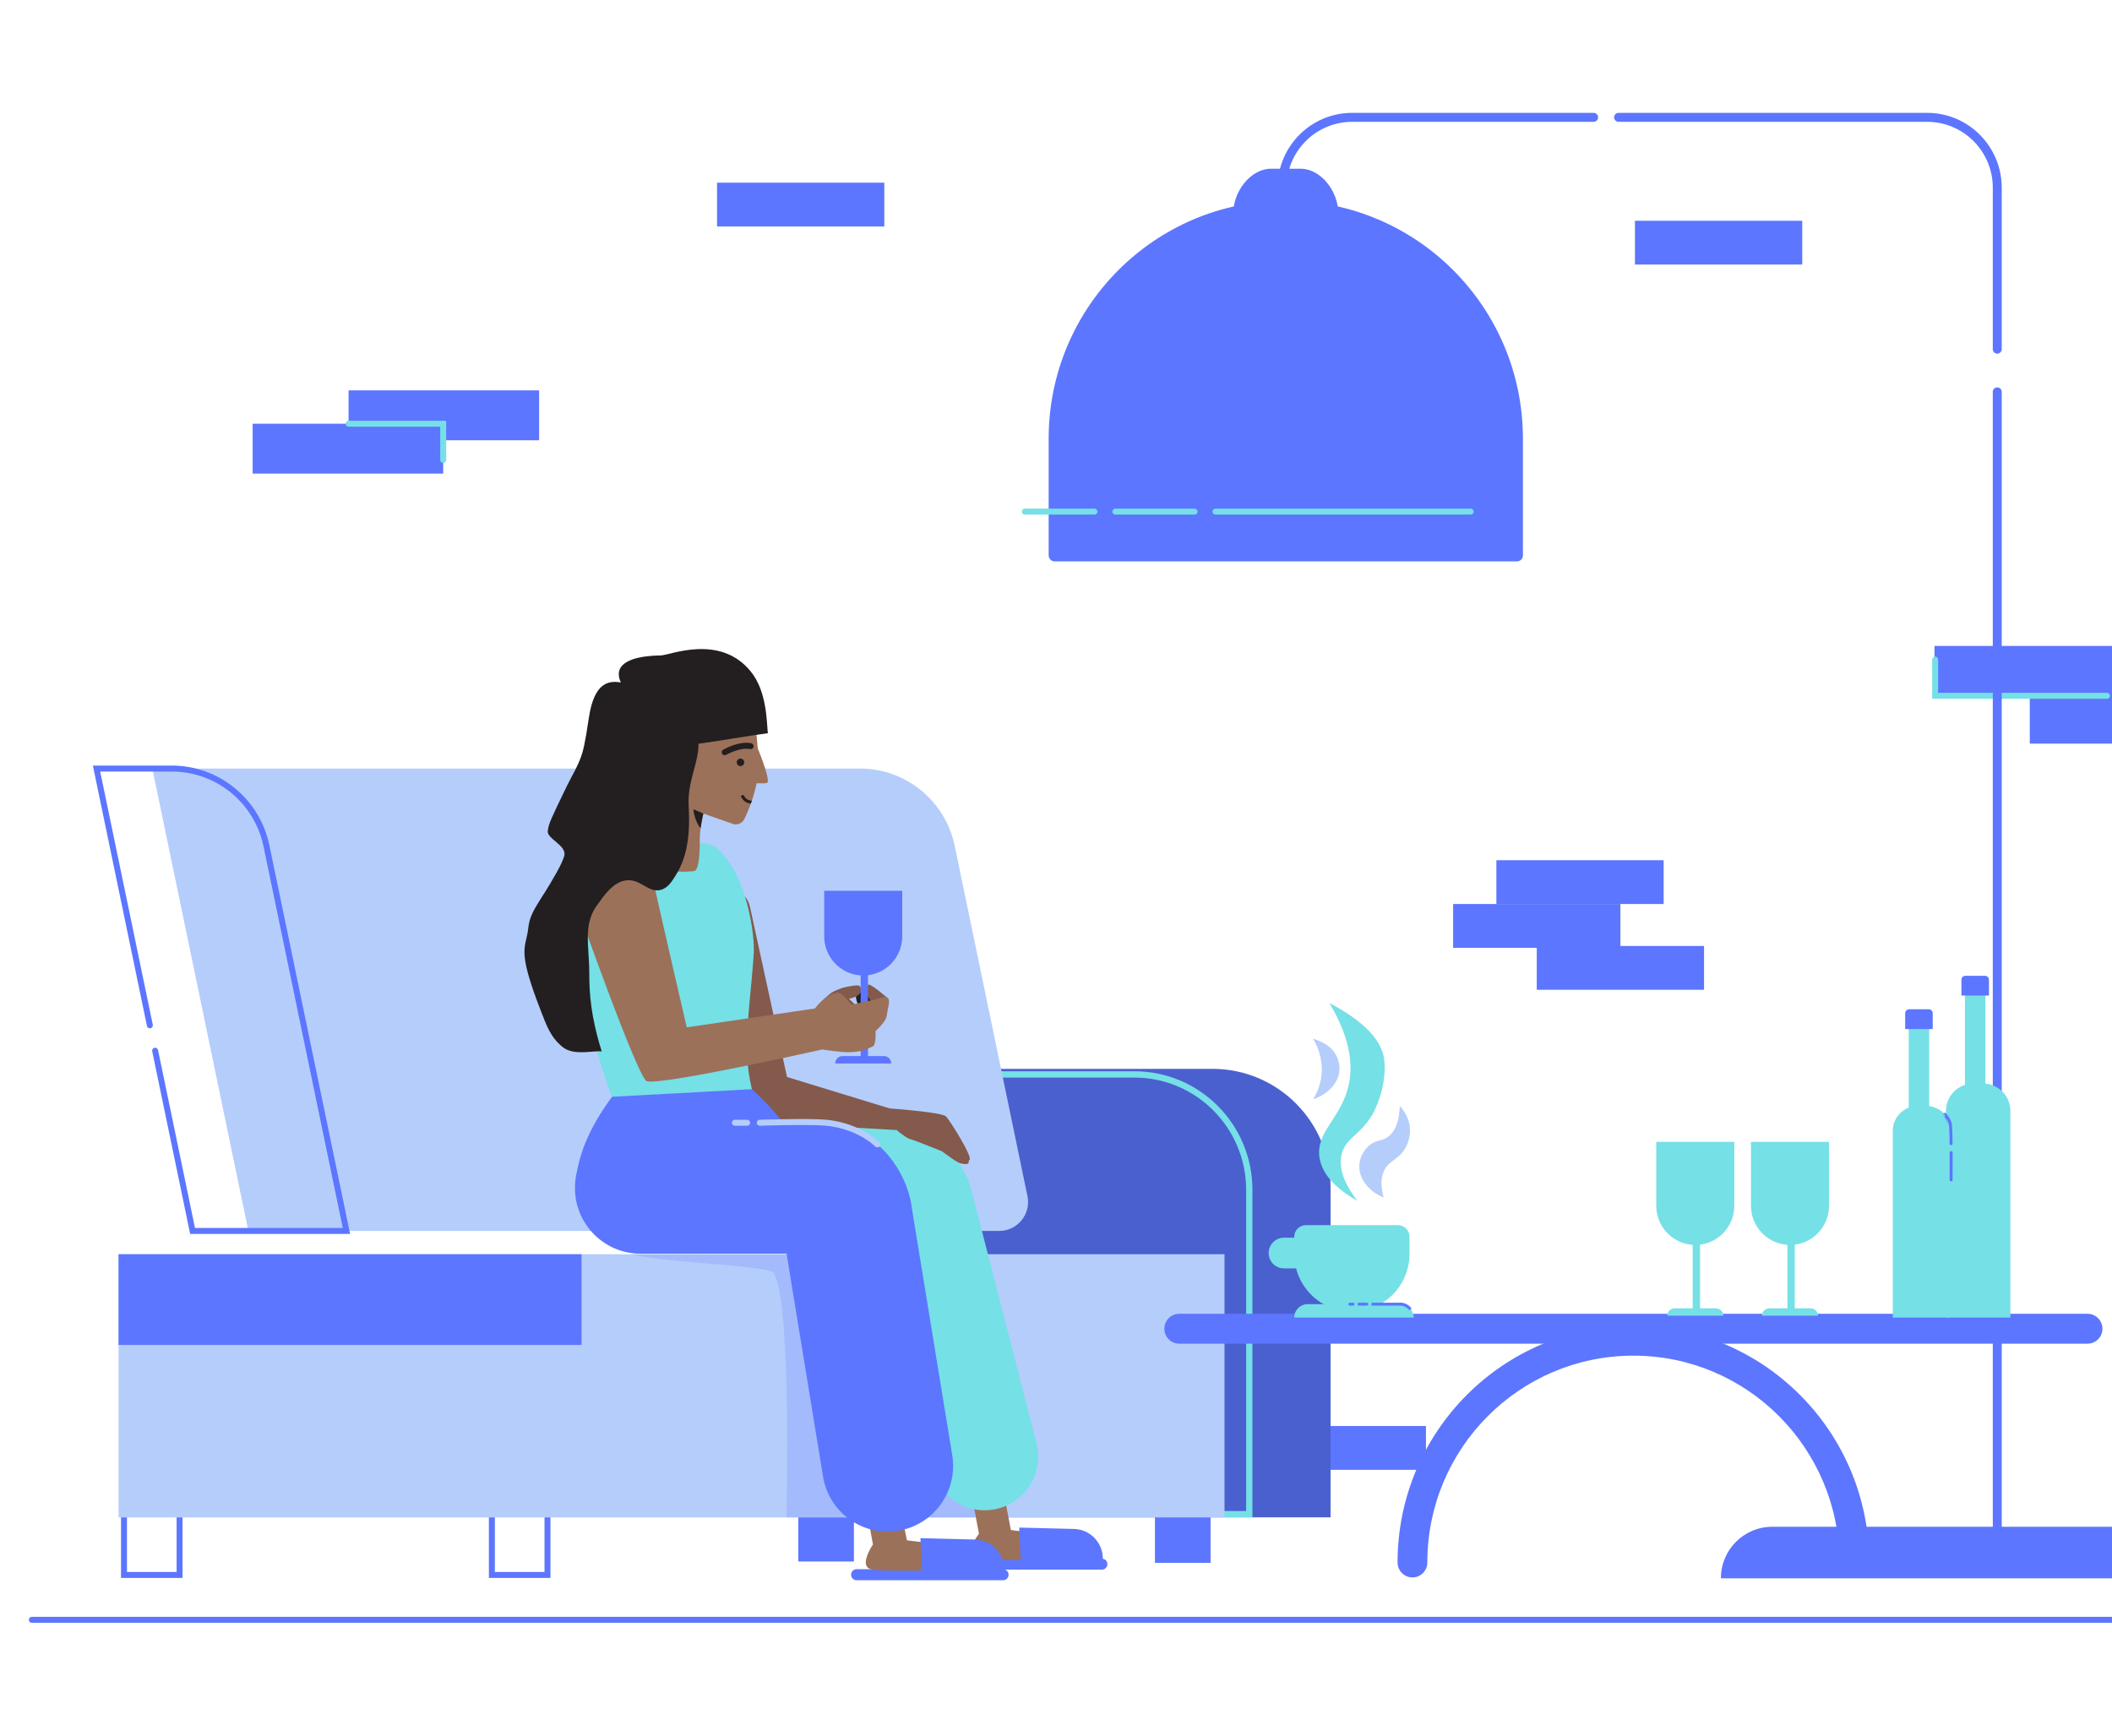 <svg width="163" height="134" viewBox="0 0 163 134" fill="none" xmlns="http://www.w3.org/2000/svg">
<path d="M164.008 49.854H149.301V53.705H164.008V49.854Z" fill="#5C76FF"/>
<path d="M171.361 53.543H156.654V57.394H171.361V53.543Z" fill="#5C76FF"/>
<path fill-rule="evenodd" clip-rule="evenodd" d="M149.351 50.675C149.478 50.675 149.581 50.778 149.581 50.905V53.474H162.618C162.745 53.474 162.847 53.578 162.847 53.705C162.847 53.832 162.745 53.935 162.618 53.935H149.121V50.905C149.121 50.778 149.224 50.675 149.351 50.675Z" fill="#75E0E6"/>
<path d="M97.141 113.442H110.052V110.061H97.141V113.442Z" fill="#5C76FF"/>
<path d="M55.338 17.48H68.249V14.099H55.338V17.48Z" fill="#5C76FF"/>
<path fill-rule="evenodd" clip-rule="evenodd" d="M154.145 29.9C154.335 29.9 154.489 30.054 154.489 30.245V119.673C154.489 119.864 154.335 120.019 154.145 120.019C153.954 120.019 153.8 119.864 153.8 119.673V30.245C153.8 30.054 153.954 29.9 154.145 29.9Z" fill="#5C76FF"/>
<path fill-rule="evenodd" clip-rule="evenodd" d="M124.573 9.056C124.573 8.865 124.727 8.71 124.917 8.71H148.732C151.911 8.71 154.489 11.297 154.489 14.488V26.949C154.489 27.14 154.335 27.295 154.144 27.295C153.954 27.295 153.8 27.14 153.8 26.949V14.488C153.8 11.679 151.531 9.402 148.732 9.402H124.917C124.727 9.402 124.573 9.247 124.573 9.056Z" fill="#5C76FF"/>
<path fill-rule="evenodd" clip-rule="evenodd" d="M104.358 9.402C101.559 9.402 99.29 11.679 99.29 14.488C99.29 14.679 99.136 14.834 98.946 14.834C98.755 14.834 98.601 14.679 98.601 14.488C98.601 11.297 101.179 8.71 104.358 8.71H122.992C123.183 8.71 123.337 8.865 123.337 9.056C123.337 9.247 123.183 9.402 122.992 9.402H104.358Z" fill="#5C76FF"/>
<path d="M175.473 121.814H132.815C132.815 119.618 134.588 117.838 136.776 117.838H171.512C173.7 117.838 175.473 119.618 175.473 121.814Z" fill="#5C76FF"/>
<path d="M117.077 43.326H81.392C81.139 43.326 80.933 43.12 80.933 42.865V33.862C80.933 23.716 89.127 15.492 99.234 15.492H99.235C109.342 15.492 117.536 23.716 117.536 33.862V42.865C117.536 43.12 117.33 43.326 117.077 43.326Z" fill="#5C76FF"/>
<path d="M102.691 117.109H75.699V82.498H93.583C98.613 82.498 102.691 86.591 102.691 91.64V117.109Z" fill="#5C76FF"/>
<path d="M102.691 117.109H75.699V82.497H93.583C98.613 82.497 102.691 86.591 102.691 91.639V117.109Z" fill="black" fill-opacity="0.19"/>
<path d="M87.552 83.169C92.306 83.169 96.175 87.055 96.175 91.831V116.623H70.152V83.169H87.552ZM87.552 82.682H69.668V117.109H96.659V91.831C96.659 86.778 92.582 82.682 87.552 82.682Z" fill="#75E0E6"/>
<path fill-rule="evenodd" clip-rule="evenodd" d="M9.339 116.239H14.09V121.786H9.339V116.239ZM9.799 116.7V121.325H13.631V116.7H9.799Z" fill="#5C76FF"/>
<path fill-rule="evenodd" clip-rule="evenodd" d="M37.732 116.239H42.483V121.786H37.732V116.239ZM38.192 116.7V121.325H42.024V116.7H38.192Z" fill="#5C76FF"/>
<path d="M65.904 116.211H61.613V120.518H65.904V116.211Z" fill="#5C76FF"/>
<path d="M93.429 116.314H89.137V120.622H93.429V116.314Z" fill="#5C76FF"/>
<path d="M94.504 96.802H9.15V117.117H94.504V96.802Z" fill="#B5CDFB"/>
<path d="M60.612 59.317H11.756L19.169 95.004H68.025L60.612 59.317Z" fill="#B5CDFB"/>
<path d="M77.121 95.004H67.981L60.568 59.317H66.372C69.909 59.317 72.96 61.808 73.682 65.282L79.297 92.317C79.585 93.703 78.531 95.004 77.121 95.004Z" fill="#B5CDFB"/>
<path opacity="0.2" d="M60.694 117.117C60.694 117.117 61.123 100.299 59.692 98.229C59.302 97.664 50.861 97.429 48.737 96.802H74.217L75.273 117.117H60.694Z" fill="#5C76FF"/>
<path fill-rule="evenodd" clip-rule="evenodd" d="M7.167 59.087H13.254C16.9 59.087 20.045 61.654 20.789 65.235L27.02 95.235H14.676L11.748 81.141C11.722 81.016 11.802 80.894 11.926 80.868C12.05 80.842 12.172 80.922 12.198 81.047L15.049 94.774H26.455L20.339 65.329C19.64 61.961 16.682 59.548 13.254 59.548H7.732L11.792 79.091C11.818 79.215 11.738 79.337 11.614 79.363C11.489 79.389 11.368 79.309 11.342 79.185L7.167 59.087Z" fill="#5C76FF"/>
<path d="M44.883 96.802H9.149V103.805H44.883V96.802Z" fill="#5C76FF"/>
<path d="M41.609 30.13H26.902V33.981H41.609V30.13Z" fill="#5C76FF"/>
<path d="M34.205 32.703H19.498V36.554H34.205V32.703Z" fill="#5C76FF"/>
<path d="M115.487 69.773H128.398V66.393H115.487V69.773Z" fill="#5C76FF"/>
<path d="M126.182 20.419H139.093V17.039H126.182V20.419Z" fill="#5C76FF"/>
<path fill-rule="evenodd" clip-rule="evenodd" d="M126.063 104.631C117.279 104.631 110.158 111.778 110.158 120.595C110.158 121.231 109.644 121.748 109.01 121.748C108.376 121.748 107.862 121.231 107.862 120.595C107.862 110.505 116.011 102.325 126.063 102.325C136.115 102.325 144.264 110.505 144.264 120.595C144.264 121.231 143.75 121.748 143.116 121.748C142.482 121.748 141.968 121.231 141.968 120.595C141.968 111.778 134.847 104.631 126.063 104.631Z" fill="#5C76FF"/>
<path fill-rule="evenodd" clip-rule="evenodd" d="M89.863 102.553C89.863 101.916 90.377 101.4 91.012 101.4H161.114C161.748 101.4 162.262 101.916 162.262 102.553C162.262 103.189 161.748 103.706 161.114 103.706H91.012C90.377 103.706 89.863 103.189 89.863 102.553Z" fill="#5C76FF"/>
<path d="M104.335 101.233C101.879 101.233 99.888 99.235 99.888 96.769V95.461C99.888 94.962 100.29 94.558 100.787 94.558H107.884C108.381 94.558 108.783 94.962 108.783 95.461V96.769C108.783 99.235 106.792 101.233 104.335 101.233Z" fill="#75E0E6"/>
<path d="M99.86 97.896H99.092C98.441 97.896 97.913 97.366 97.913 96.712C97.913 96.058 98.441 95.528 99.092 95.528H99.86C100.512 95.528 101.04 96.058 101.04 96.712C101.04 97.366 100.512 97.896 99.86 97.896Z" fill="#75E0E6"/>
<path d="M104.76 92.683C103.487 91.959 102.021 90.836 101.826 89.273C101.585 87.34 103.481 86.301 104.065 83.847C104.404 82.426 104.349 80.335 102.598 77.414C105.978 79.186 106.751 80.788 106.845 81.91C107.005 83.802 106.211 85.526 105.919 86.018C104.939 87.667 103.866 87.812 103.551 89.066C103.35 89.865 103.479 91.025 104.76 92.683Z" fill="#75E0E6"/>
<path d="M109.103 101.689H99.888C99.888 101.119 100.349 100.656 100.917 100.656H108.073C108.641 100.656 109.103 101.119 109.103 101.689Z" fill="#75E0E6"/>
<path d="M150.579 101.689H146.083V87.278C146.083 86.223 146.936 85.367 147.987 85.367H148.675C149.727 85.367 150.579 86.223 150.579 87.278V101.689Z" fill="#75E0E6"/>
<path d="M147.312 87.404H148.891V78.37H147.312V87.404Z" fill="#75E0E6"/>
<path d="M147.038 79.421H149.164V78.202C149.164 78.033 149.028 77.897 148.86 77.897H147.342C147.174 77.897 147.038 78.033 147.038 78.202V79.421Z" fill="#5C76FF"/>
<path d="M155.157 101.689H150.184V85.746C150.184 84.579 151.126 83.632 152.289 83.632H153.051C154.214 83.632 155.157 84.579 155.157 85.746V101.689Z" fill="#75E0E6"/>
<path d="M151.651 84.821H153.23V75.786H151.651V84.821Z" fill="#75E0E6"/>
<path d="M151.378 76.838H153.504V75.618C153.504 75.45 153.368 75.313 153.2 75.313H151.682C151.514 75.313 151.378 75.45 151.378 75.618V76.838Z" fill="#5C76FF"/>
<path d="M138.149 96.085H138.148C136.485 96.085 135.137 94.732 135.137 93.062V88.128H141.16V93.062C141.16 94.732 139.812 96.085 138.149 96.085Z" fill="#75E0E6"/>
<path d="M138.516 95.233H137.95V101.489H138.516V95.233Z" fill="#75E0E6"/>
<path d="M135.987 101.548C135.987 101.234 136.241 100.979 136.553 100.979H139.745C140.058 100.979 140.311 101.234 140.311 101.548H135.987Z" fill="#75E0E6"/>
<path d="M130.839 96.085C129.176 96.085 127.827 94.732 127.827 93.062V88.128H133.85V93.062C133.85 94.732 132.502 96.085 130.839 96.085Z" fill="#75E0E6"/>
<path d="M131.206 95.233H130.639V101.489H131.206V95.233Z" fill="#75E0E6"/>
<path d="M128.676 101.548C128.676 101.234 128.93 100.979 129.243 100.979H132.434C132.747 100.979 133.001 101.234 133.001 101.548H128.676Z" fill="#75E0E6"/>
<path d="M118.604 76.392H131.515V73.011H118.604V76.392Z" fill="#5C76FF"/>
<path d="M112.149 73.154H125.06V69.773H112.149V73.154Z" fill="#5C76FF"/>
<path fill-rule="evenodd" clip-rule="evenodd" d="M2.225 125.02C2.225 124.893 2.328 124.79 2.455 124.79H175.545C175.672 124.79 175.775 124.893 175.775 125.02C175.775 125.148 175.672 125.251 175.545 125.251H2.455C2.328 125.251 2.225 125.148 2.225 125.02Z" fill="#5C76FF"/>
<path d="M103.281 16.417H95.188C95.188 14.796 96.498 13.021 98.113 13.021H100.356C101.971 13.021 103.281 14.796 103.281 16.417Z" fill="#5C76FF"/>
<path fill-rule="evenodd" clip-rule="evenodd" d="M26.672 32.703C26.672 32.576 26.775 32.472 26.902 32.472H34.435V35.503C34.435 35.63 34.332 35.733 34.205 35.733C34.078 35.733 33.975 35.63 33.975 35.503V32.933H26.902C26.775 32.933 26.672 32.83 26.672 32.703Z" fill="#75E0E6"/>
<path fill-rule="evenodd" clip-rule="evenodd" d="M93.574 39.486C93.574 39.359 93.677 39.255 93.804 39.255H113.507C113.634 39.255 113.737 39.359 113.737 39.486C113.737 39.613 113.634 39.716 113.507 39.716H93.804C93.677 39.716 93.574 39.613 93.574 39.486Z" fill="#75E0E6"/>
<path fill-rule="evenodd" clip-rule="evenodd" d="M85.849 39.486C85.849 39.359 85.953 39.255 86.079 39.255H92.196C92.323 39.255 92.425 39.359 92.425 39.486C92.425 39.613 92.323 39.716 92.196 39.716H86.079C85.953 39.716 85.849 39.613 85.849 39.486Z" fill="#75E0E6"/>
<path fill-rule="evenodd" clip-rule="evenodd" d="M78.86 39.486C78.86 39.359 78.962 39.255 79.089 39.255H84.472C84.599 39.255 84.702 39.359 84.702 39.486C84.702 39.613 84.599 39.716 84.472 39.716H79.089C78.962 39.716 78.86 39.613 78.86 39.486Z" fill="#75E0E6"/>
<path d="M150.581 91.76C150.58 92.13 150.579 92.378 150.579 92.378L150.581 91.76Z" fill="#75E0E6"/>
<path d="M150.584 88.96C150.586 89.464 150.585 90.33 150.583 91.068L150.584 88.96Z" fill="#75E0E6"/>
<path fill-rule="evenodd" clip-rule="evenodd" d="M150.584 88.847C150.647 88.847 150.697 88.897 150.698 88.96C150.699 89.463 150.698 90.331 150.696 91.069C150.696 91.132 150.645 91.182 150.583 91.182C150.52 91.182 150.47 91.131 150.47 91.068C150.471 90.33 150.473 89.463 150.471 88.961C150.471 88.898 150.522 88.847 150.584 88.847Z" fill="#5C76FF"/>
<path d="M150.096 86C150.305 86.217 150.51 86.521 150.54 86.895C150.562 87.171 150.574 87.691 150.58 88.269" fill="#75E0E6"/>
<path fill-rule="evenodd" clip-rule="evenodd" d="M150.018 85.918C150.063 85.874 150.134 85.876 150.178 85.921C150.396 86.148 150.62 86.476 150.653 86.886C150.675 87.166 150.687 87.691 150.693 88.268C150.694 88.33 150.644 88.382 150.581 88.382C150.519 88.383 150.468 88.333 150.467 88.27C150.461 87.692 150.449 87.175 150.427 86.905L150.018 85.918ZM150.018 85.918C149.973 85.962 149.971 86.034 150.015 86.079L150.018 85.918ZM150.015 86.079C150.215 86.287 150.4 86.567 150.427 86.905L150.015 86.079Z" fill="#5C76FF"/>
<path d="M106.784 92.416C105.591 91.948 104.844 90.914 104.911 89.915C104.945 89.404 105.196 88.842 105.615 88.458C106.154 87.963 106.606 88.1 107.11 87.751C107.52 87.468 107.976 86.856 108.034 85.368C108.227 85.575 108.824 86.267 108.825 87.266C108.826 87.382 108.818 87.91 108.518 88.502C108.028 89.466 107.321 89.495 106.89 90.224C106.664 90.606 106.465 91.263 106.784 92.416Z" fill="#B5CDFB"/>
<path d="M101.347 84.835C102.568 84.45 103.383 83.469 103.384 82.468C103.384 81.956 103.172 81.378 102.78 80.966C102.275 80.436 101.336 80.16 101.336 80.16C101.513 80.454 101.74 80.9 101.881 81.48C102.031 82.093 102.019 82.58 102.013 82.716C101.976 83.681 101.602 84.424 101.347 84.835Z" fill="#B5CDFB"/>
<path fill-rule="evenodd" clip-rule="evenodd" d="M108.063 100.77L108.062 100.77L108.056 100.771H105.947C105.884 100.771 105.832 100.719 105.832 100.656C105.832 100.592 105.884 100.541 105.947 100.541H108.043C108.048 100.54 108.054 100.54 108.061 100.539C108.075 100.539 108.096 100.538 108.12 100.539C108.17 100.541 108.238 100.548 108.319 100.567C108.48 100.607 108.689 100.699 108.884 100.906C108.928 100.952 108.926 101.025 108.88 101.069C108.834 101.113 108.762 101.111 108.718 101.065C108.557 100.894 108.389 100.822 108.264 100.791C108.201 100.776 108.148 100.771 108.112 100.77C108.095 100.769 108.081 100.769 108.072 100.77C108.068 100.77 108.065 100.77 108.063 100.77Z" fill="#5C76FF"/>
<path fill-rule="evenodd" clip-rule="evenodd" d="M104.772 100.656C104.772 100.592 104.823 100.541 104.887 100.541H105.488C105.551 100.541 105.603 100.592 105.603 100.656C105.603 100.72 105.551 100.771 105.488 100.771H104.887C104.823 100.771 104.772 100.72 104.772 100.656Z" fill="#5C76FF"/>
<path fill-rule="evenodd" clip-rule="evenodd" d="M104.065 100.656C104.065 100.592 104.116 100.541 104.18 100.541H104.428C104.491 100.541 104.543 100.592 104.543 100.656C104.543 100.72 104.491 100.771 104.428 100.771H104.18C104.116 100.771 104.065 100.72 104.065 100.656Z" fill="#5C76FF"/>
<path d="M70.143 119.6L67.372 119.197L66.869 116.459L69.494 116.444L70.143 119.6Z" fill="#9C7159"/>
<path d="M78.175 118.919L75.712 119.209L75.038 115.637L77.522 115.5L78.175 118.919Z" fill="#9C7159"/>
<path d="M85.041 121.148H73.937C73.703 121.148 73.512 120.957 73.512 120.722C73.512 120.486 73.703 120.295 73.937 120.295H85.041C85.276 120.295 85.466 120.486 85.466 120.722C85.466 120.957 85.276 121.148 85.041 121.148Z" fill="#5C76FF"/>
<path d="M75.555 118.376C75.555 118.376 74.276 120.018 75.228 120.285C76.181 120.551 83.565 120.295 83.565 120.295L83.205 118.727L77.311 118.004L75.555 118.376Z" fill="#9C7159"/>
<path d="M85.114 120.295L78.79 120.721L78.662 117.9L82.831 118.004C84.092 118.004 85.114 119.03 85.114 120.295Z" fill="#5C76FF"/>
<path d="M68.208 77.635C68.208 77.635 66.268 76.331 66.147 76.538C65.716 77.272 66.99 78.674 66.99 78.674L68.208 77.635Z" fill="#231F20"/>
<path d="M70.032 88.187L58.328 86.872C57.906 86.83 57.558 86.519 57.468 86.103L54.141 70.822C53.915 69.785 54.57 68.76 55.604 68.534C56.636 68.306 57.658 68.964 57.884 70.001L60.74 83.125L69.769 85.888C70.826 85.947 69.813 87.758 70.032 88.187Z" fill="#835A4B"/>
<path d="M62.836 77.947C62.836 77.947 62.97 77.633 64.025 76.729C64.374 76.43 65.127 76.216 65.127 76.216C65.127 76.216 66.25 75.938 66.361 76.114C66.718 76.681 66.028 76.984 65.597 77.067C65.575 77.071 65.559 77.089 65.542 77.104L66.425 77.946L62.836 77.947Z" fill="#835A4B"/>
<path d="M62.836 77.948C62.836 77.948 63.688 76.685 64.652 76.613C65.109 76.579 66.361 78.421 66.361 78.421L62.836 77.948Z" fill="#9C7159"/>
<path d="M68.568 77.089C68.568 77.089 67.111 75.807 66.989 76.014C66.558 76.749 67.534 77.646 67.534 77.646L68.568 77.089Z" fill="#835A4B"/>
<path d="M58.42 85.392L47.522 85.552C47.09 84.314 46.486 82.538 45.811 80.385C43.582 73.272 45.572 68.372 45.815 67.523C46.055 66.678 49.6 64.702 50.975 65.08C51.597 65.225 54.491 64.742 55.296 65.433C57.693 67.489 58.263 72.243 58.174 73.598C58.01 76.118 57.696 78.152 57.651 80.643C57.614 82.639 58.04 84.286 58.42 85.392Z" fill="#75E0E6"/>
<path fill-rule="evenodd" clip-rule="evenodd" d="M54.292 90.527C54.421 88.239 56.373 86.489 58.653 86.619L69.402 87.229C72.072 87.381 74.33 89.262 74.973 91.864L79.996 111.376C80.568 113.595 79.239 115.858 77.028 116.432C74.818 117.005 72.562 115.671 71.991 113.452L67.35 95.425L58.186 94.905C55.906 94.775 54.163 92.816 54.292 90.527Z" fill="#75E0E6"/>
<path fill-rule="evenodd" clip-rule="evenodd" d="M44.374 91.689C44.374 88.888 46.636 86.617 49.427 86.617H63.331C65.962 86.617 67.747 88.186 68.617 89.246C69.486 90.307 70.206 91.748 70.392 93.36L73.492 112.318C73.944 115.082 72.078 117.691 69.324 118.144C66.57 118.598 63.971 116.725 63.52 113.961L60.707 96.761H49.427C46.636 96.761 44.374 94.49 44.374 91.689Z" fill="#5C76FF"/>
<path d="M68.671 85.552C68.671 85.552 72.676 85.833 73.006 86.164C73.336 86.495 75.161 89.429 74.809 89.539C74.672 89.582 75.01 90.003 74.105 89.782C73.825 89.714 72.698 88.855 72.698 88.855C72.698 88.855 70.64 88.023 70.301 87.932C70.126 87.885 69.963 87.795 69.816 87.686C69.352 87.341 69.08 87.254 69.035 86.675L69.007 86.318L68.671 85.552Z" fill="#835A4B"/>
<path d="M66.622 75.289C64.959 75.289 63.611 73.936 63.611 72.266V68.749H69.634V72.266C69.634 73.936 68.286 75.289 66.622 75.289Z" fill="#5C76FF"/>
<path d="M66.989 74.436H66.423V81.643H66.989V74.436Z" fill="#5C76FF"/>
<path d="M64.46 82.077C64.46 81.763 64.713 81.509 65.026 81.509H68.218C68.531 81.509 68.784 81.763 68.784 82.077H64.46Z" fill="#5C76FF"/>
<path d="M77.416 121.965H66.11C65.875 121.965 65.685 121.774 65.685 121.539C65.685 121.303 65.875 121.113 66.11 121.113H77.416C77.65 121.113 77.841 121.303 77.841 121.539C77.841 121.774 77.65 121.965 77.416 121.965Z" fill="#5C76FF"/>
<path d="M67.372 119.197C67.372 119.197 66.253 120.846 67.205 121.112C68.157 121.379 75.737 121.112 75.737 121.112L75.377 119.544L69.483 118.821L67.372 119.197Z" fill="#9C7159"/>
<path d="M77.488 121.113L71.165 121.539L71.036 118.718L75.205 118.821C76.466 118.821 77.488 119.847 77.488 121.113Z" fill="#5C76FF"/>
<path d="M47.237 84.651C45.449 87.079 44.426 89.425 44.413 91.844L61.888 88.876C61.888 88.876 60.747 86.502 58.032 84.064L47.237 84.651Z" fill="#5C76FF"/>
<path d="M58.329 60.745C58.249 61.095 58.144 61.451 58.028 61.793C58.004 61.871 57.976 61.947 57.949 62.021C57.792 62.463 57.617 62.875 57.451 63.212C57.303 63.508 56.978 63.673 56.652 63.619L54.292 62.794L54.283 62.792C54.283 62.792 54.155 63.327 54.074 63.901C54.035 64.179 54.006 64.465 54.008 64.703C54.02 66.16 53.905 67.193 53.553 67.231C53.075 67.282 52.543 67.31 52.038 67.236C50.886 67.068 49.883 66.355 50.041 64.099C50.044 64.041 50.044 63.978 50.04 63.911C49.93 62.274 47.661 59.839 47.661 59.839C47.433 59.63 47.227 59.399 47.047 59.148C46.66 58.605 46.395 57.967 46.29 57.262C45.941 54.894 47.57 52.687 49.932 52.336L53.305 51.834C53.424 51.817 53.54 51.804 53.655 51.797C55.88 51.647 57.88 53.238 58.213 55.49C58.236 55.634 58.248 55.774 58.255 55.919L58.275 55.91C58.275 55.91 58.309 56.109 58.35 56.439C58.468 57.376 58.653 59.362 58.329 60.745Z" fill="#9C7159"/>
<path d="M58.336 57.401C58.336 57.401 59.468 60.06 59.228 60.397C59.158 60.496 58.802 60.438 58.266 60.461C57.89 60.477 57.39 59.592 57.54 59.246L58.336 57.401Z" fill="#9C7159"/>
<path fill-rule="evenodd" clip-rule="evenodd" d="M55.929 58.061L55.814 57.861C55.704 57.925 55.666 58.066 55.73 58.176C55.793 58.286 55.934 58.324 56.044 58.261L56.045 58.26L56.053 58.255C56.061 58.251 56.072 58.245 56.087 58.236C56.118 58.22 56.163 58.197 56.219 58.169C56.333 58.114 56.493 58.041 56.679 57.974C57.06 57.838 57.513 57.738 57.889 57.815C58.013 57.841 58.135 57.761 58.16 57.636C58.186 57.511 58.106 57.389 57.981 57.364C57.478 57.26 56.927 57.396 56.525 57.54C56.319 57.614 56.143 57.694 56.018 57.755C55.955 57.785 55.905 57.812 55.87 57.83C55.853 57.84 55.839 57.847 55.83 57.852L55.819 57.859L55.816 57.861L55.815 57.861L55.814 57.861C55.814 57.861 55.814 57.861 55.929 58.061Z" fill="#231F20"/>
<path d="M57.148 59.129C57.308 59.129 57.437 58.998 57.437 58.838C57.437 58.677 57.308 58.547 57.148 58.547C56.988 58.547 56.858 58.677 56.858 58.838C56.858 58.998 56.988 59.129 57.148 59.129Z" fill="#231F20"/>
<path d="M58.029 61.794C58.004 61.871 57.977 61.947 57.949 62.021C57.47 61.984 57.234 61.623 57.175 61.417L57.396 61.351C57.401 61.369 57.536 61.792 58.029 61.794Z" fill="#231F20"/>
<path d="M54.292 62.794L54.283 62.792C54.283 62.792 54.155 63.327 54.074 63.901C53.823 63.763 53.455 62.642 53.532 62.463C53.532 62.463 53.606 62.498 53.736 62.554C53.921 62.634 53.93 62.64 54.292 62.794Z" fill="#231F20"/>
<path d="M49.941 83.456C49.283 83.456 44.274 69.223 44.274 69.223C44.056 68.013 44.641 65.622 47.046 65.623C49.451 65.624 50.213 67.065 50.477 68.266C51.022 70.751 53.001 79.291 53.001 79.291L63.648 77.724C64.814 77.345 65.888 77.466 66.265 78.636C66.642 79.806 65.869 80.342 64.704 80.72C64.704 80.72 51.396 83.751 49.941 83.456Z" fill="#9C7159"/>
<path d="M64.459 77.621C64.459 77.621 65.163 77.68 65.754 77.537C66.204 77.428 67.305 77.197 67.305 77.197C67.305 77.197 67.878 80.501 67.364 80.759C66.849 81.017 66.402 81.185 65.566 81.211C64.93 81.231 63.492 81.006 63.492 81.006L64.459 77.621Z" fill="#9C7159"/>
<path d="M67.188 79.907C67.188 79.907 68.398 78.971 68.449 78.338C68.499 77.705 69.006 76.677 67.938 77.013C66.87 77.351 66.538 77.516 66.538 77.516L67.188 79.907Z" fill="#9C7159"/>
<path d="M53.907 57.401C55.571 57.181 57.598 56.81 59.262 56.59C59.163 55.729 59.207 53.385 57.938 51.822C55.56 48.894 51.697 50.573 51.015 50.586C50.416 50.598 48.187 50.642 47.811 51.71C47.688 52.057 47.798 52.418 47.913 52.672C47.057 52.532 45.866 52.574 45.448 55.398C45.135 57.51 44.989 57.992 44.862 58.355C44.548 59.248 44.12 59.9 43.742 60.681C42.489 63.272 42.359 63.533 42.275 64.13C42.187 64.753 43.824 65.259 43.535 66.106C43.41 66.474 43.263 66.792 42.93 67.391C41.65 69.689 40.909 70.288 40.767 71.654C40.609 73.181 39.84 73.134 41.708 77.932C42.176 79.135 42.472 80.033 43.407 80.8C44.28 81.516 45.768 81.063 46.44 81.15C45.592 78.442 45.479 76.664 45.479 75.117C45.48 72.938 44.95 71.278 46.187 69.716C46.44 69.397 47.298 67.941 48.503 67.934C49.513 67.927 50.077 68.923 50.989 68.683C51.504 68.548 51.799 68.106 52.016 67.771C52.599 66.87 53.346 65.527 53.15 62.196C53.04 60.312 53.945 58.834 53.907 57.401Z" fill="#231F20"/>
<path fill-rule="evenodd" clip-rule="evenodd" d="M56.483 86.655C56.483 86.527 56.586 86.424 56.713 86.424H57.665C57.792 86.424 57.895 86.527 57.895 86.655C57.895 86.782 57.792 86.885 57.665 86.885H56.713C56.586 86.885 56.483 86.782 56.483 86.655Z" fill="#B5CDFB"/>
<path fill-rule="evenodd" clip-rule="evenodd" d="M58.64 86.885C58.64 86.885 58.64 86.885 58.633 86.655C58.626 86.424 58.626 86.424 58.626 86.424L58.67 86.423C58.699 86.422 58.741 86.421 58.795 86.419C58.904 86.416 59.061 86.412 59.253 86.407C59.637 86.397 60.163 86.385 60.728 86.377C61.854 86.362 63.158 86.361 63.816 86.425C64.907 86.532 66.576 86.967 67.878 88.16C67.972 88.246 67.979 88.391 67.893 88.485C67.808 88.579 67.663 88.586 67.569 88.5C66.365 87.397 64.804 86.985 63.771 86.884C63.144 86.823 61.868 86.823 60.735 86.838C60.171 86.846 59.648 86.858 59.264 86.868C59.073 86.873 58.917 86.877 58.809 86.88C58.755 86.882 58.712 86.883 58.684 86.884L58.64 86.885ZM58.404 86.662C58.399 86.535 58.499 86.428 58.626 86.424L58.633 86.655L58.64 86.885C58.514 86.889 58.407 86.789 58.404 86.662Z" fill="#B5CDFB"/>
</svg>

